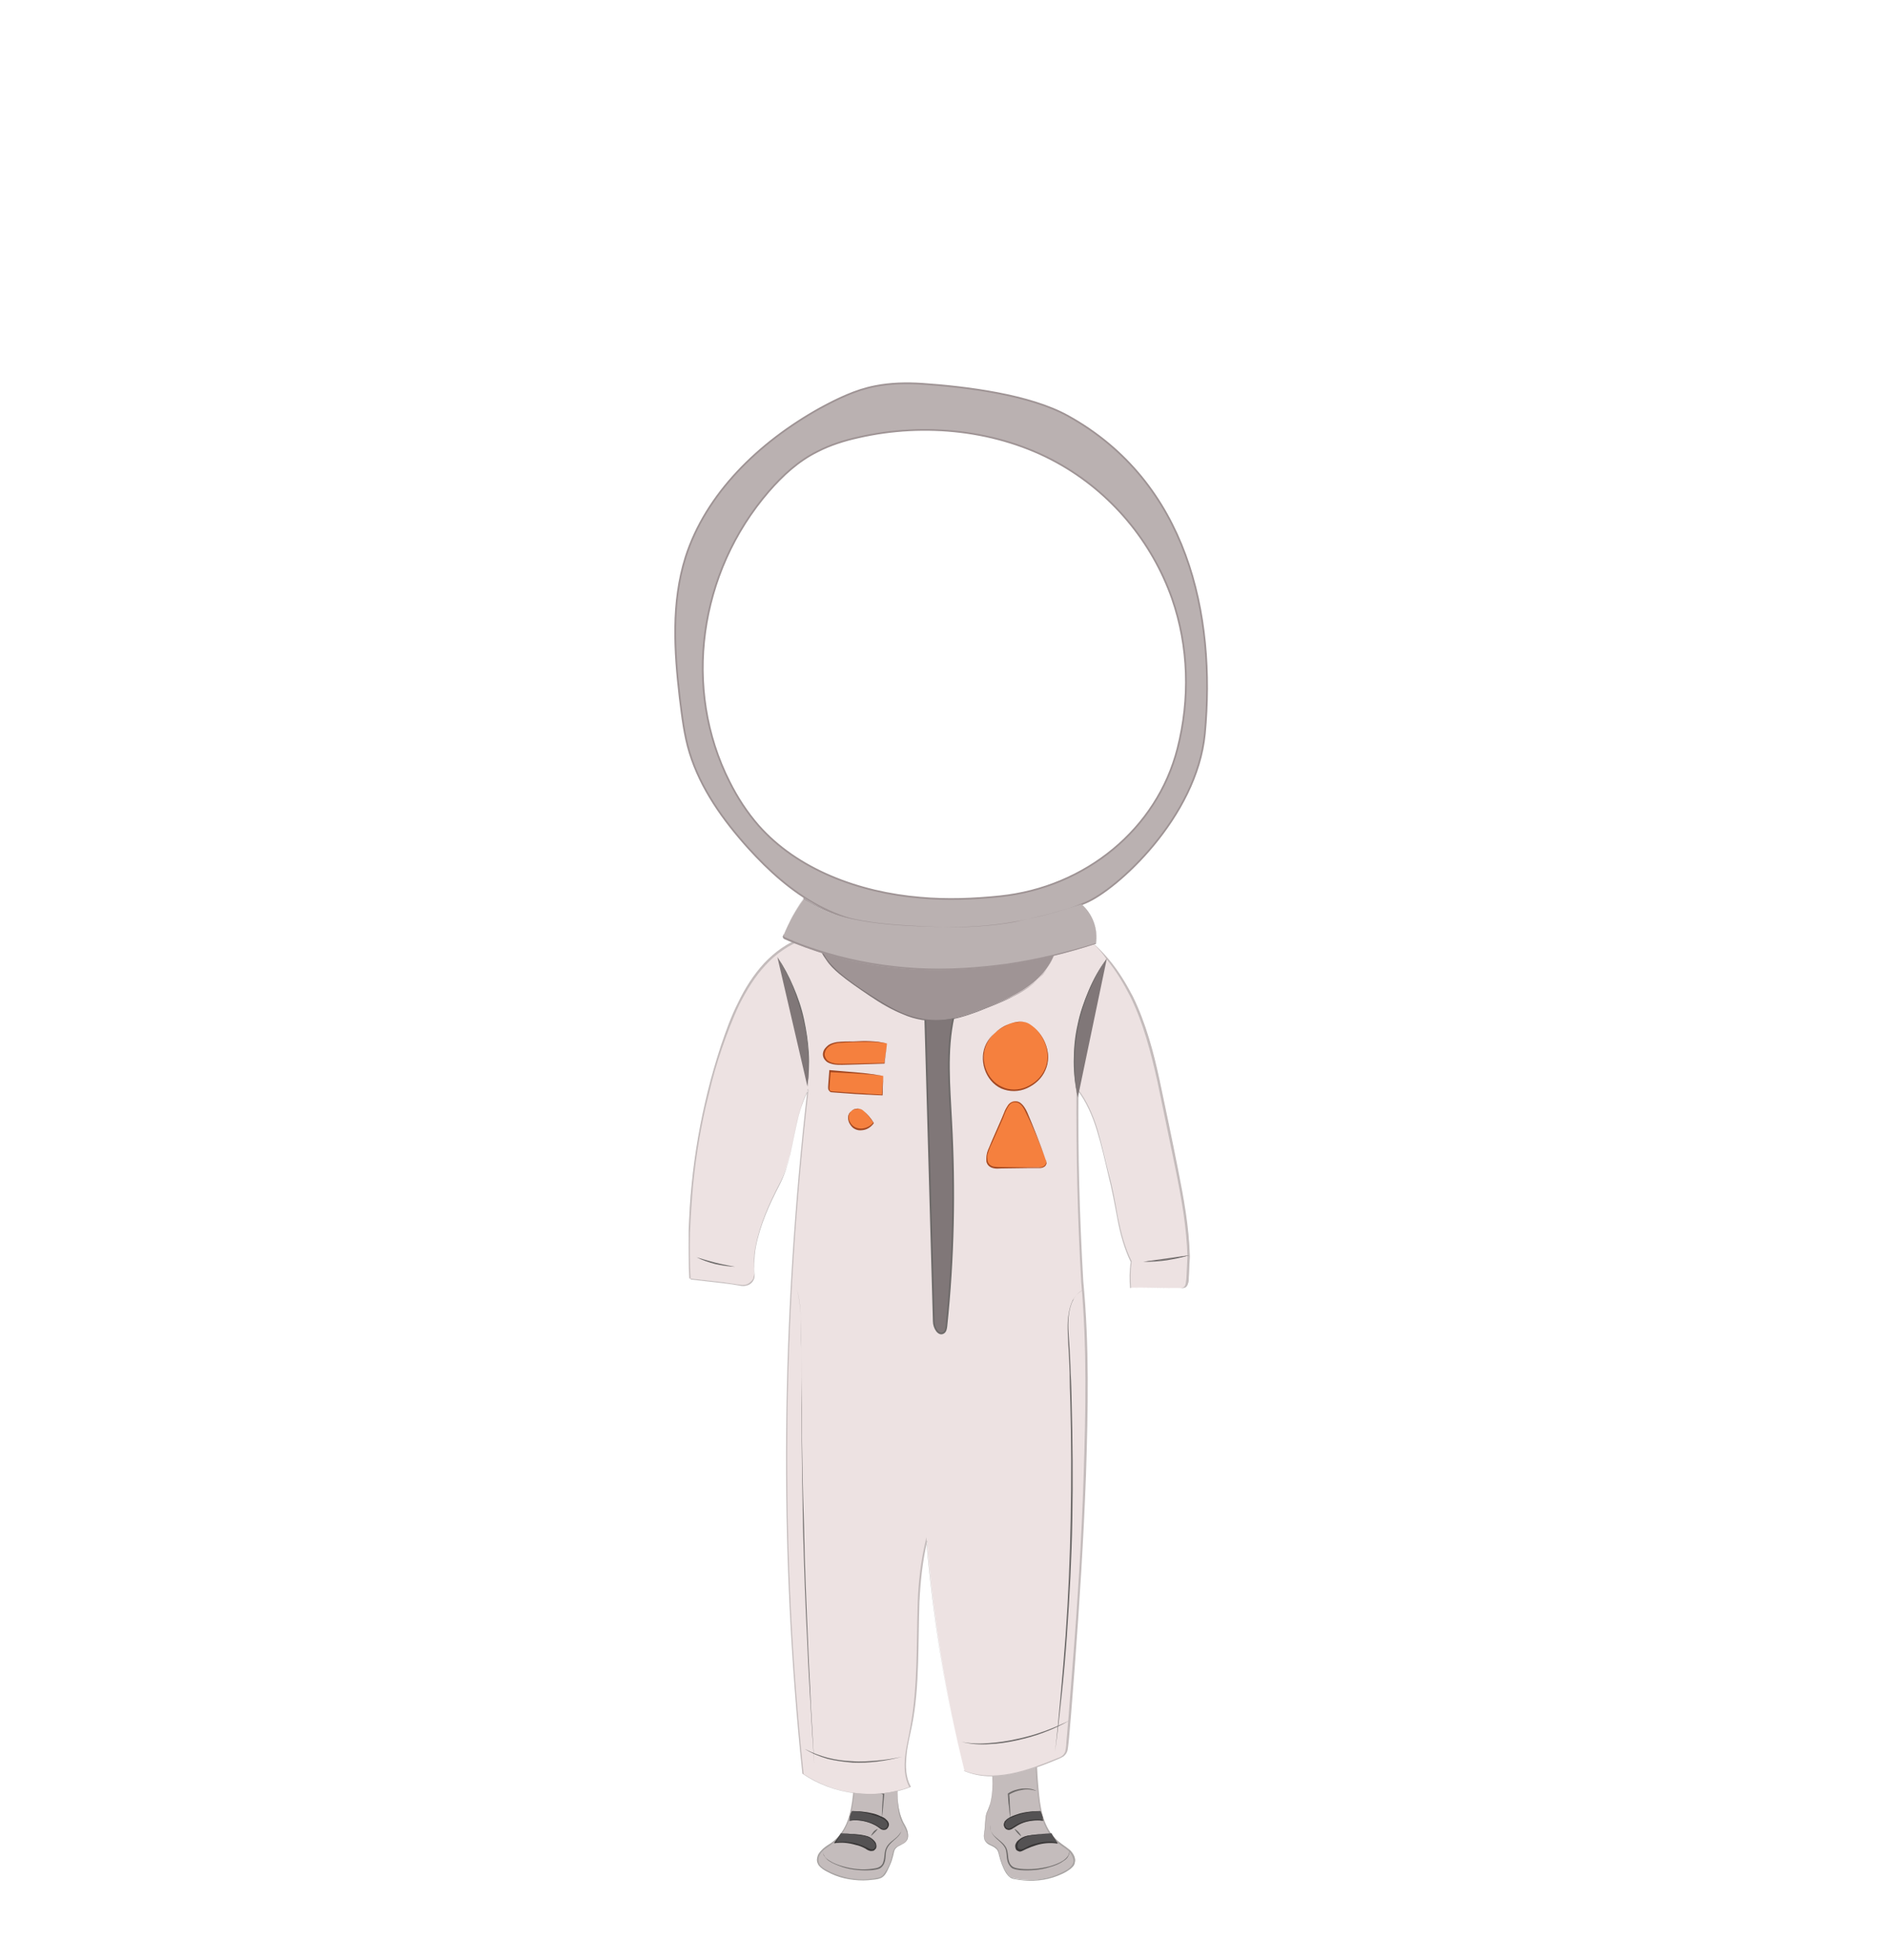 <?xml version="1.0" encoding="utf-8"?>
<!-- Generator: Adobe Illustrator 25.2.0, SVG Export Plug-In . SVG Version: 6.00 Build 0)  -->
<svg version="1.1" id="tenue_x5F_feminine_x5F_7" xmlns="http://www.w3.org/2000/svg" xmlns:xlink="http://www.w3.org/1999/xlink"
	 x="0px" y="0px" viewBox="0 0 553 574" style="enable-background:new 0 0 553 574;" xml:space="preserve">
<style type="text/css">
	.st0{fill:none;}
	.st1{fill:#C4BCBC;}
	.st2{fill:#A8A4A3;}
	.st3{fill:#6D6A69;}
	.st4{fill:#545253;}
	.st5{fill:#383636;}
	.st6{fill:none;stroke:#000000;stroke-width:0.5;stroke-linecap:round;stroke-linejoin:round;stroke-miterlimit:10;}
	.st7{fill:#EDE2E2;}
	.st8{fill:#807778;}
	.st9{fill:#F5803E;}
	.st10{fill:#A34822;}
	.st11{fill:#807778;stroke:#6D6A69;stroke-width:0.5;stroke-miterlimit:10;}
	.st12{fill:#9F9495;}
	.st13{fill:#BAB1B1;stroke:#9F9495;stroke-width:0.5;stroke-miterlimit:10;}
	.st14{fill:#BAB1B1;}
</style>
<g id="cadre_8_">
	<rect class="st0" width="553" height="574"/>
</g>
<g>
	<g>
		<g>
			<path class="st1" d="M290.4,517c0.4,4.7,0.7,9.6-1.4,13.9c-0.5,0.9-0.5,4.6-0.7,5.7c-0.2,1-0.2,2.1,0.7,2.9c0.8,0.8,2.3,1,3,1.9
				c0.4,0.5,0.6,1.1,0.7,1.7c0.4,1.7,1.1,3.4,2,5c0.3,0.6,0.7,1.1,1.3,1.5c0.5,0.3,1.1,0.5,1.8,0.6c4.9,0.9,10.2,0,14.5-2.3
				c1-0.6,2-1.2,2.4-2.3c0.5-1.2-0.2-2.6-1.1-3.6c-1-1-2.2-1.6-3.3-2.5c-4.2-3.3-5.4-8.7-5.9-13.8c-0.4-3.9-0.7-7.7-0.7-11.7
				c-4.4,0.5-9.3-1.3-13.4,0.3C289.9,515.2,290.4,516,290.4,517z"/>
			<path class="st2" d="M290.4,517c0.3,3.7,0.7,7.7-0.3,11.3c-0.2,0.9-0.6,1.8-1,2.7c-0.3,0.9-0.3,1.9-0.4,2.8
				c-0.1,1-0.1,1.9-0.3,2.9c-0.2,0.9-0.2,2,0.5,2.6c0.7,0.7,1.6,0.9,2.4,1.4c0.4,0.2,0.8,0.6,1.1,1.1c0.2,0.4,0.3,0.9,0.4,1.4
				c0.5,1.9,1.1,3.6,2.1,5.2c0.2,0.4,0.5,0.7,0.9,1.1c0.3,0.2,0.8,0.4,1.2,0.6c0.9,0.2,1.9,0.3,2.8,0.4c1.9,0.2,3.7,0,5.6-0.3
				c1.9-0.3,3.7-0.9,5.4-1.7c0.8-0.4,1.7-0.8,2.4-1.4s1.3-1.4,1.2-2.3c-0.1-0.9-0.6-1.7-1.1-2.4c-0.7-0.7-1.4-1.2-2.2-1.7
				c-1.6-1.1-3-2.4-4-4.1c-2-3.3-2.7-7.2-3.1-10.9c-0.4-3.7-0.7-7.6-0.7-11.4l0.1,0.1c-2.3,0.2-4.5-0.1-6.7-0.2s-4.5-0.3-6.6,0.5
				l0,0c-0.1,0.4,0,0.9,0.1,1.3C290.3,516.1,290.4,516.5,290.4,517z M290.4,517c0-0.4-0.2-0.9-0.3-1.3c-0.1-0.4-0.2-0.9-0.2-1.3l0,0
				l0,0c2.1-0.8,4.4-0.7,6.7-0.6c2.2,0.2,4.5,0.5,6.7,0.2h0.1v0.1c0.1,3.8,0.3,7.6,0.7,11.4c0.4,3.7,1.1,7.6,3.2,10.8
				c1,1.6,2.4,2.9,4,4c0.8,0.6,1.5,1.1,2.3,1.8c0.7,0.7,1.2,1.6,1.3,2.6c0,0.5-0.1,1.1-0.3,1.5s-0.7,0.8-1,1.1
				c-0.8,0.6-1.6,1.1-2.5,1.5c-1.7,0.8-3.6,1.4-5.5,1.7c-1.9,0.3-3.8,0.4-5.7,0.2c-1-0.1-1.9-0.2-2.9-0.4c-0.5-0.1-1-0.3-1.3-0.6
				c-0.4-0.3-0.7-0.7-1-1.1c-1-1.6-1.6-3.4-2.1-5.3c-0.1-0.5-0.2-0.9-0.4-1.3c-0.2-0.4-0.6-0.7-1-1c-0.8-0.5-1.8-0.7-2.4-1.5
				c-0.7-0.7-0.7-1.9-0.5-2.8c0.2-0.9,0.2-1.9,0.3-2.9c0.1-1,0.1-1.9,0.4-2.9c0.4-0.9,0.7-1.7,1.1-2.7
				C291,524.6,290.8,520.7,290.4,517z"/>
		</g>
		<g>
			<path class="st3" d="M303.6,524.5c-1.4-0.4-2.8-0.6-4.2-0.3c-1.4,0.2-2.7,0.7-3.9,1.4l0.1-0.2c0.1,1.1,0.2,2.3,0.2,3.5
				c0.1,1.1,0.1,2.4,0.1,3.5c-0.2-1.1-0.3-2.3-0.4-3.5c-0.2-1.1-0.2-2.4-0.3-3.5v-0.1l0.1-0.1c1.2-0.8,2.6-1.2,4.1-1.4
				C300.9,523.7,302.3,523.8,303.6,524.5z"/>
		</g>
		<g>
			<path class="st4" d="M304.8,530.4c-3,0.1-6,0.5-8.6,1.8c-0.8,0.4-1.6,0.9-2,1.7s0.2,1.9,1.1,1.9c0.7,0.1,1.2-0.4,1.7-0.7
				c2.4-1.6,5.5-2.4,8.4-1.9C305.4,532.4,305.2,531.6,304.8,530.4z"/>
			<path class="st5" d="M304.8,530.4c-2,0.2-4.2,0.4-6.1,1c-1,0.3-2,0.7-2.9,1.1c-0.4,0.2-0.9,0.6-1.1,0.9c-0.3,0.4-0.5,0.8-0.3,1.3
				c0.1,0.4,0.5,0.8,0.9,0.8c0.4,0.1,0.9-0.2,1.3-0.4c0.8-0.6,1.8-1.1,2.8-1.5c2-0.7,4.2-1,6.2-0.6l-0.1,0.1
				C305.3,532.2,305,531.3,304.8,530.4z M304.8,530.4c0.3,0.9,0.7,1.8,0.8,2.7v0.1h-0.1c-2-0.2-4.2,0-6,0.7c-1,0.4-1.8,0.9-2.7,1.5
				c-0.4,0.3-1,0.6-1.5,0.5c-0.7-0.1-1.1-0.6-1.2-1.1c-0.1-0.2-0.1-0.6,0-0.9c0.1-0.3,0.2-0.6,0.4-0.7c0.3-0.4,0.8-0.7,1.3-1
				c1-0.5,2-0.8,2.9-1.1C300.6,530.6,302.7,530.4,304.8,530.4z"/>
		</g>
		<g>
			<path class="st4" d="M308,536.9c-1.6,0.1-3.3,0.2-5,0.4c-1.1,0.2-2.3,0.3-3.3,0.8c-1,0.5-1.9,1.4-2,2.4c-0.1,0.5,0.1,1,0.6,1.3
				c0.7,0.3,1.5,0,2.1-0.4c2.8-1.5,6-2.3,9.2-1.7C309.1,538.7,308.4,537.8,308,536.9z"/>
			<path class="st5" d="M308,536.9l-3.1,0.3c-1.1,0.2-2,0.2-3,0.4c-1,0.2-2,0.5-2.8,1.1c-0.4,0.3-0.7,0.7-0.9,1.1
				c-0.2,0.4-0.2,1-0.1,1.3c0.2,0.4,0.7,0.6,1.1,0.5c0.5-0.1,0.9-0.3,1.4-0.6c0.9-0.5,1.9-0.9,2.9-1.1c2-0.6,4.2-0.7,6.2-0.3
				l-0.1,0.2C309,538.7,308.4,537.8,308,536.9z M308,536.9c0.5,1,1.1,1.8,1.7,2.8l0.1,0.2h-0.2c-2-0.3-4.2-0.1-6.1,0.5
				c-1,0.3-2,0.7-2.9,1.1c-0.5,0.2-0.9,0.5-1.5,0.7c-0.2,0.1-0.6,0.1-0.9-0.1c-0.3-0.1-0.6-0.3-0.7-0.7c-0.2-0.6-0.2-1.1,0.1-1.6
				c0.2-0.5,0.7-0.9,1.1-1.2c0.9-0.7,2-1,2.9-1.1c1.1-0.2,2.1-0.2,3.1-0.3L308,536.9z"/>
		</g>
		<g>
			<path class="st3" d="M297.1,535.6c0.5,0.2,0.9,0.6,1.2,0.9c0.3,0.4,0.7,0.8,0.8,1.3c-0.4-0.3-0.8-0.7-1.1-1
				C297.7,536.4,297.4,536.1,297.1,535.6z"/>
		</g>
		<g>
			<path class="st3" d="M290.2,534.2c-0.3,0.7-0.2,1.5,0.1,2.1c0.3,0.7,0.7,1.2,1.3,1.7c1.1,1,2.4,1.8,3.1,3.1
				c0.7,1.4,0.4,2.9,0.9,4.2c0.2,0.7,0.7,1.2,1.2,1.5c0.6,0.3,1.3,0.4,2,0.5c2.9,0.3,5.8,0,8.6-0.7c1.4-0.4,2.8-0.9,4-1.7
				c0.6-0.4,1.1-0.9,1.5-1.5c0.3-0.7,0.5-1.4,0.3-2.1c0.2,0.7,0.1,1.5-0.2,2.1c-0.3,0.7-0.8,1.2-1.5,1.6c-1.2,0.9-2.6,1.4-4,1.8
				c-2.8,0.9-5.8,1.1-8.7,0.9c-0.7-0.1-1.5-0.2-2.2-0.5c-0.7-0.4-1.1-1.1-1.4-1.8c-0.5-1.5-0.2-3-0.8-4.2c-0.7-1.3-1.9-2.1-2.9-3.1
				c-0.5-0.5-1-1.1-1.2-1.8C289.9,535.6,289.9,534.8,290.2,534.2z"/>
		</g>
	</g>
	<g>
		<g>
			<path class="st1" d="M263.2,519.8c-0.4,4.7-0.7,9.6,1.4,13.9c0.5,0.9,1.1,1.8,1.3,2.9c0.2,1,0.2,2.1-0.7,2.9
				c-0.8,0.8-2.3,1-3,1.9c-0.4,0.5-0.6,1.1-0.7,1.7c-0.4,1.7-1.1,3.4-2,5c-0.3,0.6-0.7,1.1-1.3,1.5c-0.5,0.3-1.1,0.5-1.8,0.6
				c-4.9,0.9-10.2,0-14.5-2.3c-1-0.6-2-1.2-2.4-2.3c-0.5-1.2,0.2-2.6,1.1-3.6c1-1,2.2-1.6,3.3-2.5c4.2-3.3,5.4-8.7,5.9-13.8
				c0.4-3.9,0.7-7.7,0.7-11.7c4.4,0.5,8.7,1.5,12.8,3.2C263.8,518,263.3,518.9,263.2,519.8z"/>
			<path class="st2" d="M263.2,519.8c-0.3,3.7-0.6,7.4,0.3,11c0.2,0.9,0.6,1.8,0.9,2.6c0.4,0.8,0.9,1.6,1.2,2.4s0.5,1.9,0.2,2.8
				c-0.2,0.4-0.5,0.8-0.9,1.1c-0.4,0.2-0.8,0.5-1.2,0.7s-0.8,0.4-1.1,0.7c-0.3,0.2-0.6,0.7-0.7,1.1c-0.2,0.9-0.4,1.8-0.7,2.7
				c-0.3,0.9-0.7,1.7-1.1,2.6c-0.4,0.8-0.8,1.7-1.7,2.3c-0.8,0.5-1.8,0.6-2.7,0.7c-0.9,0.1-1.9,0.2-2.8,0.2c-1.9,0-3.7-0.2-5.5-0.6
				s-3.6-1.1-5.2-2c-0.8-0.4-1.6-0.9-2.3-1.7c-0.3-0.4-0.5-0.9-0.6-1.4s0.1-1,0.2-1.5c0.3-0.9,1.1-1.6,1.7-2.2
				c0.7-0.6,1.5-1.1,2.3-1.6c1.5-1.1,2.7-2.4,3.7-4.1c1.9-3.2,2.4-6.9,2.9-10.6c0.4-3.7,0.7-7.3,0.7-11.1v-0.1h0.1
				c4.4,0.5,8.7,1.5,12.8,3.2l0,0l0,0c0.1,0.4,0,0.9-0.2,1.3C263.4,518.9,263.3,519.4,263.2,519.8z M263.2,519.8
				c0-0.4,0.2-0.9,0.2-1.3c0.1-0.4,0.2-0.9,0.1-1.3l0,0c-4.1-1.5-8.4-2.6-12.8-3.1l0.1-0.1c0,3.7-0.2,7.4-0.6,11.1
				c-0.4,3.7-1,7.4-2.8,10.7c-0.9,1.6-2.2,3.1-3.7,4.2c-0.7,0.6-1.5,1.1-2.2,1.6c-0.7,0.6-1.3,1.3-1.6,2.1c-0.3,0.8-0.2,1.7,0.2,2.4
				c0.5,0.7,1.3,1.2,2.1,1.6c1.6,0.9,3.3,1.5,5.1,2s3.6,0.7,5.5,0.7c0.9,0,1.9-0.1,2.8-0.2c0.9-0.2,1.9-0.2,2.6-0.7
				c0.7-0.5,1.1-1.3,1.6-2.1c0.4-0.8,0.8-1.6,1.1-2.5c0.3-0.9,0.5-1.8,0.7-2.7c0.2-0.5,0.4-0.9,0.8-1.2s0.8-0.5,1.2-0.7
				c0.8-0.3,1.7-0.8,2-1.6c0.3-0.8,0.2-1.8-0.2-2.6c-0.3-0.8-0.8-1.6-1.2-2.4s-0.7-1.7-0.9-2.6C262.6,527.3,262.9,523.5,263.2,519.8
				z"/>
		</g>
		<g>
			<path class="st3" d="M250.6,524.5c1.3-0.6,2.8-0.8,4.2-0.7c1.5,0.2,2.9,0.6,4.1,1.4l0.1,0.1v0.1c-0.1,1.1-0.2,2.4-0.3,3.5
				c-0.1,1.1-0.2,2.3-0.4,3.5c0-1.1,0.1-2.4,0.1-3.5c0.1-1.1,0.2-2.3,0.2-3.5l0.1,0.2c-1.1-0.7-2.5-1.2-3.9-1.4
				C253.4,523.9,251.9,524,250.6,524.5z"/>
		</g>
		<g>
			<path class="st4" d="M249.5,530.4c3,0.1,6,0.5,8.6,1.8c0.8,0.4,1.6,0.9,2,1.7c0.3,0.8-0.2,1.9-1.1,1.9c-0.7,0.1-1.2-0.4-1.7-0.7
				c-2.4-1.6-5.5-2.4-8.4-1.9C248.8,532.4,249.1,531.6,249.5,530.4z"/>
			<path class="st5" d="M249.5,530.4c2,0,4.2,0.2,6.2,0.7c1,0.2,2,0.7,2.9,1.1c0.5,0.2,0.9,0.6,1.3,1c0.2,0.2,0.3,0.5,0.4,0.7
				c0.1,0.3,0.1,0.6,0,0.9c-0.2,0.6-0.7,1.1-1.2,1.1c-0.7,0.1-1.1-0.2-1.5-0.5c-0.8-0.7-1.7-1.1-2.7-1.5c-1.9-0.7-4-1-6-0.7h-0.1
				v-0.1C248.8,532.2,249.1,531.3,249.5,530.4z M249.5,530.4c-0.2,0.9-0.6,1.8-0.7,2.8l-0.1-0.1c2-0.4,4.2-0.2,6.2,0.6
				c1,0.3,2,0.9,2.8,1.5c0.4,0.2,0.9,0.5,1.3,0.4c0.4-0.1,0.8-0.4,0.9-0.8c0.2-0.4,0-0.9-0.3-1.3c-0.3-0.4-0.7-0.7-1.1-0.9
				c-0.9-0.5-1.9-0.8-2.9-1.1C253.6,530.8,251.5,530.6,249.5,530.4z"/>
		</g>
		<g>
			<path class="st4" d="M246.3,536.9c1.6,0.1,3.3,0.2,5,0.4c1.1,0.2,2.3,0.3,3.3,0.8c1,0.5,1.9,1.4,2,2.4c0.1,0.5-0.1,1-0.6,1.3
				c-0.7,0.3-1.5,0-2.1-0.4c-2.8-1.5-6-2.3-9.2-1.7C245.1,538.7,245.8,537.8,246.3,536.9z"/>
			<path class="st5" d="M246.3,536.9l3.1,0.2c1.1,0.1,2.1,0.1,3.1,0.3c1.1,0.2,2.1,0.4,2.9,1.1c0.4,0.3,0.8,0.7,1.1,1.2
				c0.2,0.5,0.3,1.1,0.1,1.6c-0.2,0.2-0.4,0.5-0.7,0.7c-0.3,0.1-0.6,0.1-0.9,0.1c-0.6-0.1-1.1-0.4-1.5-0.7c-0.9-0.5-1.9-0.9-2.9-1.1
				c-2-0.6-4.1-0.8-6.1-0.5h-0.2l0.1-0.2C245.1,538.7,245.8,537.8,246.3,536.9z M246.3,536.9c-0.4,1-1.1,1.9-1.5,2.9l-0.1-0.2
				c2-0.4,4.2-0.2,6.2,0.3c1,0.3,2,0.7,2.9,1.1c0.5,0.2,0.9,0.5,1.4,0.6c0.5,0.1,0.9-0.1,1.1-0.5c0.2-0.4,0.2-0.9-0.1-1.3
				c-0.2-0.4-0.6-0.8-0.9-1.1c-0.8-0.7-1.8-0.9-2.8-1.1c-1-0.2-2-0.2-3-0.4L246.3,536.9z"/>
		</g>
		<g>
			<path class="st3" d="M257.1,535.6c-0.2,0.4-0.6,0.8-0.9,1.1c-0.3,0.3-0.7,0.7-1.1,1c0.2-0.5,0.5-0.9,0.8-1.3
				C256.2,536.1,256.6,535.8,257.1,535.6z"/>
		</g>
		<g>
			<path class="st3" d="M264,534.2c0.4,0.7,0.3,1.5,0,2.1c-0.2,0.7-0.7,1.3-1.2,1.8c-1.1,1-2.3,1.9-2.9,3.1
				c-0.7,1.3-0.3,2.8-0.8,4.2c-0.2,0.7-0.7,1.4-1.4,1.8c-0.7,0.3-1.5,0.4-2.2,0.5c-2.9,0.2-5.9,0-8.7-0.9c-1.4-0.5-2.8-1-4-1.8
				c-0.6-0.4-1.1-1-1.5-1.6c-0.3-0.7-0.4-1.5-0.2-2.1c-0.2,0.7-0.1,1.5,0.3,2.1c0.3,0.7,0.9,1.1,1.5,1.5c1.2,0.8,2.6,1.3,4,1.7
				c2.8,0.8,5.7,1.1,8.6,0.7c0.7-0.1,1.5-0.2,2-0.5c0.6-0.3,1.1-0.9,1.2-1.5c0.5-1.3,0.2-2.9,0.9-4.2c0.7-1.4,2-2.1,3.1-3.1
				c0.5-0.5,1-1.1,1.3-1.7C264.3,535.6,264.4,534.8,264,534.2z"/>
		</g>
	</g>
	<path class="st6" d="M309.6,279.2c-3.2,4-6.8,7.6-10.7,10.8c-2.8,2.3-5.9,4.4-9.3,5.6c-4.6,1.6-9.5,1.5-14.3,1.3
		c-3.1-0.2-6.2-0.4-9.3-1.1c-3.9-0.8-7.7-2.2-11.2-4.2c-5.1-2.9-9.6-7.1-11.9-12.4"/>
	<g>
		<path class="st7" d="M315,272.3c8.4,5.3,14.3,13.7,18.2,22.6c3.8,9,5.9,18.6,7.8,28.1c1,4.8,2,9.5,2.9,14.3
			c2.1,10.2,4.2,20.4,4.6,30.7c-0.2,2.3-0.2,4.6-0.4,6.9c-0.1,0.8-0.2,1.7-0.9,2.1c-0.4,0.2-0.8,0.2-1.3,0.2
			c-3.9,0.1-10.8-0.2-14.6-0.1c-0.2-2.6-0.2-5.3,0.2-7.7c-4-8.1-4.2-16.2-6.4-24.8c-2.3-8.9-3.8-18.3-9.4-25.7
			c-0.2,24.4,0.7,49,2.5,73.3c0.7,39.6-2.4,79.2-5.5,118.8c-0.1,1-0.2,2-0.8,2.8c-0.5,0.7-1.3,1-2.1,1.3c-8.6,3.6-18.4,7.1-27.3,3.5
			c-5.5-22.1-9-44.6-11-67.3c-4.4,17.8-0.9,36.7-4.6,54.7c-1.1,5.8-3,12.1-0.3,17.3c-10.2,3.8-22.2,2.3-31.4-3.8
			c-7.1-66.6-6.1-133.9,1.5-200.3c-4.7,9.5-3.7,18.2-8.5,27.6c-4,8-8.1,16.6-7.3,26c0.2,2.1-1.7,3.9-3.9,3.5
			c-5.1-0.8-11.7-1.5-15.1-1.9c-1.1-24,2.4-48.3,10.4-71c4.2-11.9,10.5-24.3,22.8-28.7c13.5,1,27,2,40.5,2.9c7.3,0.5,14.7,1.1,22,0
			C303.8,277.1,309.5,275.3,315,272.3z"/>
		<path class="st1" d="M315,272.3c3.7,2.4,6.9,5.3,9.7,8.6c2.8,3.3,5.1,7.1,7.1,10.9c3.8,7.8,6.1,16.3,7.9,24.8s3.6,17,5.3,25.6
			c1.7,8.6,3.3,17.1,3.5,25.8l0,0l-0.3,6.3c0,0.5,0,1.1-0.2,1.5c-0.1,0.5-0.4,1.1-0.9,1.3c-0.5,0.2-1.1,0.2-1.5,0.2H344
			c-4.2,0-8.4-0.2-12.6-0.1h-0.1v-0.1c-0.2-2.5-0.2-5.1,0.2-7.7l0,0c-2-4-3.1-8.3-4-12.7c-0.8-4.4-1.5-8.7-2.7-13
			c-1.1-4.3-2-8.6-3.3-12.9c-1.3-4.2-3.1-8.4-5.8-11.9l0.2-0.1c-0.2,18.8,0.3,37.6,1.4,56.5c1.8,18.7,1.4,37.6,0.8,56.5
			c-0.7,18.8-1.9,37.6-3.3,56.4l-1.1,14.1l-0.6,7l-0.2,1.8c-0.1,0.6-0.1,1.2-0.3,1.8c-0.2,0.6-0.6,1.1-1.1,1.5
			c-0.5,0.3-1.1,0.6-1.6,0.8c-4.3,1.8-8.8,3.5-13.4,4.4c-2.3,0.5-4.7,0.7-7.1,0.6c-2.4-0.1-4.7-0.6-6.9-1.5h-0.1v-0.1
			c-5.5-22.1-9.1-44.6-11.1-67.3h0.3c-1.4,5.9-2,11.9-2.3,17.9c-0.2,6-0.2,12.1-0.4,18.2c-0.2,6-0.6,12.1-1.8,18.1
			c-0.6,3-1.4,5.9-1.6,8.9c-0.3,2.9-0.2,6.1,1.2,8.7l0.1,0.2l-0.2,0.1c-5.1,2-10.8,2.5-16.2,1.8c-5.5-0.7-10.8-2.6-15.3-5.7
			l-0.1-0.1v-0.1c-7-66.6-6.1-133.9,1.5-200.3l0.2,0.1c-1.5,2.9-2.4,5.9-3.2,9.1c-0.7,3.2-1.3,6.4-2,9.5c-0.7,3.2-1.8,6.3-3.3,9.1
			c-1.5,2.9-2.9,5.8-4.1,8.8c-1.2,3-2.2,6.1-2.8,9.3c-0.3,1.5-0.5,3.2-0.5,4.8v1.2l0.1,1.2c0,0.4,0.1,0.8,0,1.2
			c-0.1,0.4-0.2,0.8-0.3,1.2c-0.4,0.7-1.1,1.3-1.8,1.6c-0.7,0.3-1.6,0.2-2.4,0.1c-1.6-0.2-3.2-0.5-4.8-0.7c-3.2-0.4-6.4-0.7-9.6-1.1
			h-0.1v-0.1c-0.2-4.6-0.2-9.2-0.2-13.8c0.2-4.6,0.4-9.2,0.9-13.8c0.9-9.1,2.5-18.2,4.7-27.1c1.1-4.5,2.4-8.9,3.8-13.2
			c1.5-4.4,3-8.7,5.1-12.8c2-4.2,4.5-8.1,7.6-11.5c3.1-3.3,7-6.1,11.3-7.6l0,0l0,0l40.2,2.9c6.7,0.5,13.4,1,20.1,0.2
			C302.6,277.5,309.1,275.5,315,272.3z M315,272.3c-5.9,3.1-12.5,5.2-19.2,5.9c-6.7,0.7-13.4,0.2-20.1-0.2l-40.2-2.9l0,0
			c-4.3,1.5-8.2,4.2-11.3,7.6c-3.1,3.3-5.5,7.3-7.6,11.4c-2,4.2-3.6,8.5-5.1,12.8c-1.5,4.4-2.8,8.8-3.8,13.2
			c-2.3,8.9-3.8,18-4.7,27.1c-0.4,4.6-0.7,9.1-0.9,13.8c-0.1,4.6-0.1,9.2,0.2,13.8l-0.1-0.1c3.2,0.4,6.4,0.7,9.6,1.1
			c1.6,0.2,3.2,0.4,4.8,0.7c0.8,0.2,1.6,0.2,2.4-0.1c0.7-0.2,1.4-0.8,1.7-1.5c0.2-0.3,0.3-0.7,0.3-1.1c0.1-0.4,0-0.8,0-1.2l-0.1-1.2
			V370c0.1-1.6,0.2-3.3,0.5-4.8c0.6-3.2,1.6-6.3,2.8-9.3c1.2-3,2.6-5.9,4.1-8.8c1.5-2.9,2.4-5.9,3.2-9.1c0.7-3.2,1.3-6.4,2-9.5
			c0.7-3.2,1.8-6.3,3.2-9.1l0.2-0.6l-0.1,0.6c-7.6,66.4-8.5,133.7-1.4,200.3l-0.1-0.2c4.5,3,9.8,5,15.2,5.6c5.4,0.7,10.9,0.1,16-1.8
			l-0.1,0.2c-1.5-2.8-1.6-5.9-1.3-9c0.3-3,1.1-5.9,1.6-9c1.1-5.9,1.5-12,1.7-18c0.2-6,0.2-12.1,0.4-18.2c0.2-6,0.9-12.1,2.3-18
			l0.2-1.1l0.1,1.1c2,22.6,5.5,45.2,11,67.3l-0.1-0.1c4.3,1.8,9.2,1.8,13.8,0.9c4.6-0.9,9-2.6,13.4-4.4c0.6-0.2,1.1-0.4,1.5-0.7
			c0.5-0.3,0.8-0.8,1-1.3c0.3-1.1,0.3-2.3,0.4-3.4l0.6-7l1.1-14.1c1.5-18.7,2.7-37.6,3.3-56.4c0.6-18.8,1-37.6-0.7-56.5
			c-1.1-18.8-1.5-37.6-1.4-56.5v-0.2l0.2,0.2c2.7,3.6,4.5,7.7,5.8,12c1.3,4.2,2.3,8.6,3.3,12.9c1.1,4.3,1.9,8.7,2.7,13
			c0.8,4.3,2,8.7,3.9,12.6l0,0l0,0c-0.4,2.5-0.4,5.1-0.2,7.7l-0.1-0.1c4.2-0.1,8.4,0.1,12.6,0.1h1.5c0.5,0,1.1,0,1.5-0.2
			c0.5-0.2,0.7-0.7,0.8-1.2s0.1-1.1,0.2-1.5l0.3-6.3l0,0c-0.2-8.7-1.8-17.4-3.5-25.8c-1.8-8.6-3.5-17-5.3-25.6
			c-1.9-8.5-4.1-17-7.9-24.8c-2-3.9-4.2-7.6-7-11C322,277.7,318.7,274.7,315,272.3z"/>
	</g>
	<g>
		<path class="st8" d="M227.7,280.3c7.2,11.2,10.3,24.8,8.8,37.9"/>
		<path class="st3" d="M227.7,280.3c1.9,2.8,3.4,5.6,4.7,8.7c1.3,3,2.4,6.2,3.1,9.5s1.2,6.5,1.4,9.9c0.2,3.3,0,6.6-0.4,9.9
			c0.3-3.3,0.3-6.6,0.2-9.9c-0.2-3.3-0.7-6.6-1.5-9.8s-1.8-6.4-3-9.5C231,286.1,229.4,283.2,227.7,280.3z"/>
	</g>
	<g>
		<path class="st8" d="M324.2,280.7c-8.3,11.7-11.5,26.8-8.5,40.7"/>
		<path class="st3" d="M324.2,280.7c-2,2.9-3.7,6.1-5.1,9.4s-2.4,6.7-3.2,10.2c-0.7,3.5-1.1,7-1.1,10.6s0.2,7.1,0.9,10.6
			c-0.8-3.5-1.2-7.1-1.2-10.6c0-3.6,0.3-7.2,1.1-10.7c0.7-3.5,1.9-6.9,3.3-10.2C320.3,286.7,322,283.6,324.2,280.7z"/>
	</g>
	<g>
		<path class="st9" d="M259.8,305.6c-0.2,2-0.6,3.8-0.8,5.8c-4.1,0.1-8.2,0.2-12.3,0.3c-2,0.1-4.6-0.2-5.3-2.1
			c-0.5-1.4,0.5-2.9,1.8-3.6c1.3-0.7,2.9-0.7,4.3-0.8C252,305,256.5,304.8,259.8,305.6z"/>
		<path class="st10" d="M259.8,305.6l-0.7,5.8v0.1H259l-9.9,0.3c-1.6,0-3.3,0.2-5-0.1c-0.8-0.2-1.7-0.4-2.3-1.1
			c-0.7-0.7-0.9-1.6-0.7-2.4c0.2-0.9,0.8-1.5,1.5-2.1c0.7-0.5,1.5-0.7,2.4-0.9c1.6-0.2,3.3-0.2,5-0.2
			C253.3,304.8,256.6,304.8,259.8,305.6z M259.8,305.6c-3.3-0.6-6.6-0.5-9.9-0.4l-2.4,0.1c-0.8,0.1-1.6,0.1-2.4,0.2
			c-0.8,0.2-1.5,0.4-2.2,0.9c-0.7,0.5-1.1,1.1-1.3,1.9c-0.2,0.7,0.1,1.5,0.6,2.1c0.6,0.6,1.3,0.8,2.1,1c1.5,0.3,3.3,0.1,4.9,0.1
			l9.9-0.2l-0.1,0.1L259.8,305.6z"/>
	</g>
	<g>
		<path class="st9" d="M258.7,315.1c-0.1,1.9-0.2,3.7-0.3,5.6c-4.8-0.3-9.7-0.6-14.5-0.9c-0.3,0-0.7-0.1-0.9-0.3
			c-0.2-0.2-0.2-0.6-0.2-0.9c0.1-1.6,0.2-3.2,0.2-4.8C248.2,314,253.4,314.3,258.7,315.1z"/>
		<path class="st10" d="M258.7,315.1l-0.2,5.6v0.1h-0.1c-3.5-0.2-7.1-0.3-10.6-0.6l-2.7-0.2l-1.3-0.1c-0.2,0-0.5,0-0.7-0.2
			c-0.2-0.2-0.4-0.4-0.5-0.7c-0.1-0.5,0-0.9,0-1.4l0.1-1.3l0.2-2.7v-0.2h0.2C248.2,313.9,253.4,314.1,258.7,315.1z M258.7,315.1
			c-5.2-0.7-10.4-0.8-15.6-1.1l0.2-0.2l-0.2,2.7l-0.1,1.3c0,0.4-0.1,0.9,0,1.3c0,0.4,0.4,0.5,0.8,0.5l1.3,0.1l2.7,0.2
			c3.5,0.2,7.1,0.5,10.6,0.7l-0.1,0.1L258.7,315.1z"/>
	</g>
	<g>
		<path class="st9" d="M252.9,325.3c1.1,1,2.2,2.2,2.9,3.5c-1.1,1.4-3,2.2-4.7,1.8c-1.7-0.5-3-2.3-2.5-4
			C249,325,251.3,324,252.9,325.3z"/>
		<path class="st10" d="M252.9,325.3c1.2,1,2.2,2.2,3,3.5v0.1v0.1c-0.8,1.1-2,1.9-3.4,2c-0.7,0.1-1.4,0-2-0.3
			c-0.7-0.3-1.1-0.8-1.5-1.4s-0.6-1.3-0.6-2c0-0.7,0.3-1.4,0.9-1.8c0.5-0.5,1.1-0.7,1.9-0.7C251.7,324.6,252.3,324.9,252.9,325.3z
			 M252.9,325.3c-0.5-0.4-1.1-0.7-1.9-0.6c-0.7,0-1.3,0.3-1.7,0.8c-0.5,0.5-0.7,1.1-0.7,1.7c0,0.7,0.2,1.2,0.6,1.8
			c0.7,1.1,2,1.6,3.3,1.5c1.2-0.1,2.5-0.7,3.3-1.8v0.1C255,327.6,254,326.3,252.9,325.3z"/>
	</g>
	<g>
		<path class="st9" d="M301.7,300c4.1,2.7,6.3,8.1,4.7,12.6s-7,7.7-11.7,6.4c-5.3-1.5-8.1-8.2-5.8-13.1
			C291.2,301,298.1,297.6,301.7,300z"/>
		<path class="st10" d="M301.7,300c2.1,1.4,3.7,3.5,4.6,5.9c0.9,2.4,1,5.1-0.1,7.5c-1,2.4-3,4.2-5.4,5.3c-2.4,1.1-5.1,1.1-7.5,0.1
			c-4.8-2.2-6.8-8.6-4.4-13.2c1.2-2.3,3.3-4,5.5-5.1c1.1-0.6,2.4-1,3.6-1.1C299.2,299.1,300.6,299.3,301.7,300z M301.7,300
			c-1.1-0.7-2.4-0.9-3.7-0.7c-1.2,0.2-2.4,0.6-3.6,1.1c-2.2,1.1-4.2,2.9-5.3,5.2c-2.3,4.5-0.2,10.7,4.4,12.7c2.2,1.1,5,1,7.2,0
			c2.3-1,4.3-2.8,5.3-5.1c1.1-2.3,1-5,0.2-7.3C305.3,303.5,303.8,301.4,301.7,300z"/>
	</g>
	<g>
		<path class="st9" d="M306.3,339.7c-1.7-4.8-3.7-9.6-5.9-14.3c-0.7-1.4-1.6-2.9-3.2-2.9c-1.5,0.1-2.3,1.5-2.9,2.9
			c-1.5,3.7-3.2,7.3-4.7,11c-0.7,1.8-1.3,4.2,0.3,5.2c0.7,0.4,1.5,0.4,2.4,0.4c4,0,7.9,0,11.9-0.1
			C305.3,342.1,307.1,341.6,306.3,339.7z"/>
		<path class="st10" d="M306.3,339.7c-1.7-4.7-3.6-9.4-5.8-13.8c-0.5-1.1-1.1-2.3-2.2-2.9c-0.5-0.2-1.1-0.3-1.7-0.1
			c-0.6,0.2-1,0.7-1.3,1.2c-0.7,1.1-1.1,2.2-1.5,3.3l-1.5,3.4l-1.5,3.4c-0.5,1.1-1.1,2.3-1.4,3.4c-0.2,0.6-0.3,1.2-0.2,1.8
			c0,0.6,0.2,1.2,0.6,1.6s1,0.7,1.5,0.7c0.6,0.1,1.2,0.1,1.9,0.1l7.5,0.1h3.7c0.7,0,1.3-0.2,1.7-0.7c0.2-0.2,0.3-0.6,0.3-0.8
			C306.5,340.3,306.5,340,306.3,339.7z M306.3,339.7c0.1,0.3,0.2,0.6,0.2,0.9s-0.2,0.7-0.3,0.8c-0.4,0.5-1.1,0.7-1.7,0.7h-3.7
			l-7.5,0.1c-0.7,0-1.2,0.1-1.9,0c-0.7-0.1-1.3-0.3-1.8-0.8s-0.7-1.1-0.7-1.8c0-0.7,0.1-1.3,0.2-1.9c0.2-0.7,0.4-1.2,0.7-1.8
			l0.7-1.7l1.5-3.4l1.5-3.4l0.7-1.7c0.2-0.6,0.5-1.1,0.9-1.7c0.3-0.6,0.8-1.1,1.5-1.3c0.7-0.2,1.4-0.2,2,0.1c1.1,0.7,1.8,1.9,2.3,3
			C302.8,330.3,304.7,335,306.3,339.7z"/>
	</g>
	<path class="st11" d="M279.3,297.8c-2.2,10-1.2,20.4-0.7,30.6c1.1,20,0.7,40.1-1.4,60c-0.1,0.7-0.2,1.5-0.8,1.9
		c-1.5,1-2.9-1.5-2.9-3.3c-0.8-29.7-1.7-59.4-2.5-89.1C273.5,297.3,276,297.3,279.3,297.8z"/>
	<g>
		<path class="st3" d="M215.3,371c-2-0.1-3.9-0.4-5.8-0.8c-1.9-0.5-3.7-1.1-5.5-2c1.9,0.6,3.7,1.1,5.6,1.6
			C211.5,370.3,213.4,370.6,215.3,371z"/>
	</g>
	<g>
		<path class="st8" d="M348.4,367.6c-4.4,1.1-9,1.7-13.5,1.9"/>
		<path class="st3" d="M348.4,367.6c-2.2,0.7-4.4,1.1-6.7,1.5c-2.3,0.3-4.6,0.5-6.8,0.4c2.3-0.2,4.6-0.4,6.8-0.7
			C344,368.4,346.2,368,348.4,367.6z"/>
	</g>
	<g>
		<path class="st3" d="M233.4,377.5c1.5,5.6,1.2,11.5,1.3,17.3c0,5.8,0,11.6,0.1,17.4c0.1,11.6,0.3,23.2,0.7,34.8
			c0.2,11.6,0.7,23.1,1.2,34.8c0.2,5.8,0.6,11.6,0.8,17.4c0.3,5.8,0.7,11.6,1,17.4c-0.4-5.8-0.8-11.6-1.1-17.4
			c-0.3-5.8-0.7-11.6-0.9-17.4c-0.6-11.6-1-23.1-1.3-34.8c-0.2-11.6-0.4-23.2-0.5-34.8c0-5.8,0-11.6,0-17.4
			C234.5,389.1,235,383.2,233.4,377.5z"/>
	</g>
	<g>
		<path class="st3" d="M317.2,377.8c-1.3,0.7-2.3,1.7-2.9,3c-0.7,1.3-1,2.7-1.2,4.1c-0.4,2.9-0.1,5.7,0.1,8.6
			c0.2,2.9,0.3,5.7,0.4,8.6c0.2,2.9,0.2,5.7,0.3,8.6c0.3,11.4,0.4,22.8,0.2,34.2c-0.2,11.4-0.8,22.8-1.6,34.2
			c-0.4,5.7-0.9,11.4-1.5,17c-0.6,5.7-1.2,11.3-2,17c0.7-5.7,1.2-11.3,1.7-17c0.5-5.7,1-11.4,1.4-17c0.8-11.4,1.3-22.8,1.5-34.2
			c0.2-11.4,0.2-22.8-0.1-34.2c-0.1-2.9-0.2-5.7-0.2-8.6c-0.1-2.9-0.2-5.7-0.4-8.6c-0.1-2.9-0.4-5.7,0.1-8.6
			c0.2-1.4,0.6-2.9,1.2-4.1C315,379.5,315.9,378.4,317.2,377.8z"/>
	</g>
	<g>
		<path class="st3" d="M281.6,510.1c2.7,0.6,5.5,0.6,8.1,0.4c2.7-0.2,5.5-0.6,8.1-1.2c5.4-1.1,10.5-3,15.4-5.4
			c-1.2,0.7-2.4,1.3-3.7,1.9c-1.2,0.6-2.5,1.1-3.8,1.6c-2.6,1-5.2,1.7-7.9,2.3c-2.7,0.6-5.4,1-8.1,1.1
			C287,511,284.2,510.8,281.6,510.1z"/>
	</g>
	<g>
		<path class="st3" d="M264.2,514.5c-2.4,0.6-4.7,1.1-7.2,1.4c-2.4,0.3-4.9,0.4-7.3,0.3c-2.4-0.2-4.9-0.5-7.3-1.1
			c-2.4-0.7-4.6-1.6-6.7-2.9c2.1,1.1,4.5,2,6.8,2.6c2.4,0.6,4.7,0.9,7.2,1c2.4,0.2,4.9,0,7.3-0.2C259.4,515.4,261.8,515,264.2,514.5
			z"/>
	</g>
	<g>
		<path class="st12" d="M309.7,275.1c-0.2,5-3.2,9.5-7.1,12.7c-3.9,3.2-8.6,5.2-13.4,7.2c-5.2,2-10.6,4.1-16.2,3.8
			c-8-0.3-15-5-21.5-9.5c-5.1-3.5-10.3-7.4-12-13.2L309.7,275.1z"/>
		<path class="st8" d="M309.7,275.1c-0.1,3.7-1.8,7.3-4.2,10.1c-2.4,2.9-5.5,5-8.9,6.7c-3.3,1.7-6.8,3-10.3,4.4
			c-3.5,1.3-7.1,2.4-10.8,2.7c-3.7,0.2-7.5-0.4-10.9-1.9c-3.5-1.4-6.7-3.3-9.8-5.4c-3.1-2.1-6.2-4.2-9-6.5c-1.4-1.2-2.8-2.5-3.8-4.1
			c-1.1-1.5-2-3.2-2.5-5.1l-0.1-0.2h0.2L309.7,275.1z M309.7,275.1l-70.1,1.1l0.2-0.2c0.5,1.8,1.4,3.4,2.4,4.9
			c1.1,1.5,2.4,2.8,3.8,4c2.8,2.4,5.9,4.5,9,6.5c3.1,2,6.3,4,9.7,5.4c3.4,1.4,7.1,2.1,10.8,1.9c3.7-0.2,7.3-1.3,10.8-2.6
			c3.4-1.3,6.9-2.7,10.3-4.3c3.3-1.7,6.4-3.7,8.9-6.5C307.8,282.4,309.6,278.9,309.7,275.1z"/>
	</g>
	<g>
		<path class="st13" d="M312.8,121.8c-11.2-6.2-29.6-8.5-42.7-9.4c-4.6-0.3-9.3-0.2-13.8,0.7c-5.7,1.1-11,3.7-16,6.4
			c-18.2,10.1-33.6,25.2-39.5,43.7c-4.2,13.4-3.3,27.5-1.7,41.2c0.7,5.5,1.3,10.9,2.9,16.1c3.2,10.4,9.8,19.7,17.3,28
			c5.9,6.5,12.6,12.6,20.7,16.9c15.3,8,34.1,8.4,51.8,6.5c10-1.1,16.9-3.7,26.1-7.5c9.2-3.8,32.6-25,35-49.5
			C356.2,179.9,347.8,141.2,312.8,121.8z M344.9,219.2c-6,23.6-27,40.7-52,43.3c-7.7,0.8-15.6,1.1-23.3,0.4
			c-18.1-1.5-36.1-8.3-47.4-21.1c-3.4-3.9-6.2-8.2-8.5-12.8c-13.8-27.2-9.1-61.3,11.5-85.1c4-4.6,8.6-8.9,14.3-11.7
			c3.7-1.9,7.8-3.2,11.9-4.1c19.6-4.5,41-2.1,58.1,7.3c16.2,8.9,28,23.5,33.8,39.9C348.2,189.4,348.6,204.7,344.9,219.2z"/>
	</g>
	<g>
		<path class="st14" d="M316.8,264.8c3.2,2.9,4.8,7.3,4.2,11.6c-14.7,4.7-30.1,7.6-45.7,7.7c-15.6,0.1-31.1-2.8-45.2-9
			c-0.3-0.2-0.7-0.3-0.7-0.6c-0.1-0.2,0-0.6,0.2-0.8c1.5-3.7,3.5-7.2,5.8-10.4c9,6.1,20.4,7.3,31.4,7.9c6.2,0.3,12.5,0.6,18.7,0.2
			C295.8,270.6,306.2,268.3,316.8,264.8z"/>
		<path class="st12" d="M316.8,264.8c3.2,2.9,4.9,7.3,4.2,11.6l0,0l0,0c-8.5,2.8-17.1,4.9-25.9,6.2c-8.8,1.3-17.8,1.9-26.6,1.4
			s-17.8-1.9-26.3-4.4c-4.2-1.3-8.5-2.8-12.5-4.6c-0.2-0.1-0.2-0.2-0.3-0.3c-0.1-0.2-0.2-0.3-0.1-0.5c0.1-0.3,0.2-0.6,0.3-0.8
			c0.2-0.5,0.5-1,0.7-1.5c0.5-1,1-2,1.5-3c1.1-2,2.2-3.8,3.5-5.7l0.1-0.2l0.2,0.1c2.9,2,6,3.4,9.4,4.6c3.3,1.1,6.7,1.8,10.2,2.3
			c3.4,0.5,6.9,0.8,10.4,1c3.5,0.2,6.9,0.4,10.4,0.5c6.9,0.2,13.9-0.2,20.9-1.4C303.4,268.7,310.2,267,316.8,264.8z M316.8,264.8
			c-6.6,2.2-13.4,4.1-20.2,5.2c-6.8,1.2-13.8,1.6-20.9,1.5c-3.5-0.1-7-0.2-10.4-0.4c-3.5-0.2-6.9-0.5-10.4-1
			c-3.4-0.5-6.9-1.2-10.2-2.3c-3.3-1.1-6.5-2.6-9.5-4.6l0.2-0.1c-1.2,1.8-2.4,3.7-3.5,5.7c-0.5,1-1.1,2-1.5,2.9
			c-0.2,0.5-0.5,1-0.7,1.5c-0.1,0.2-0.2,0.5-0.2,0.7c0,0.2,0.1,0.4,0.3,0.5c4,1.9,8.2,3.3,12.5,4.6c8.5,2.5,17.4,4,26.2,4.5
			c8.9,0.5,17.8-0.1,26.6-1.3c8.8-1.3,17.4-3.4,25.9-6l0,0C321.6,272.2,319.9,267.7,316.8,264.8z"/>
	</g>
</g>
</svg>
